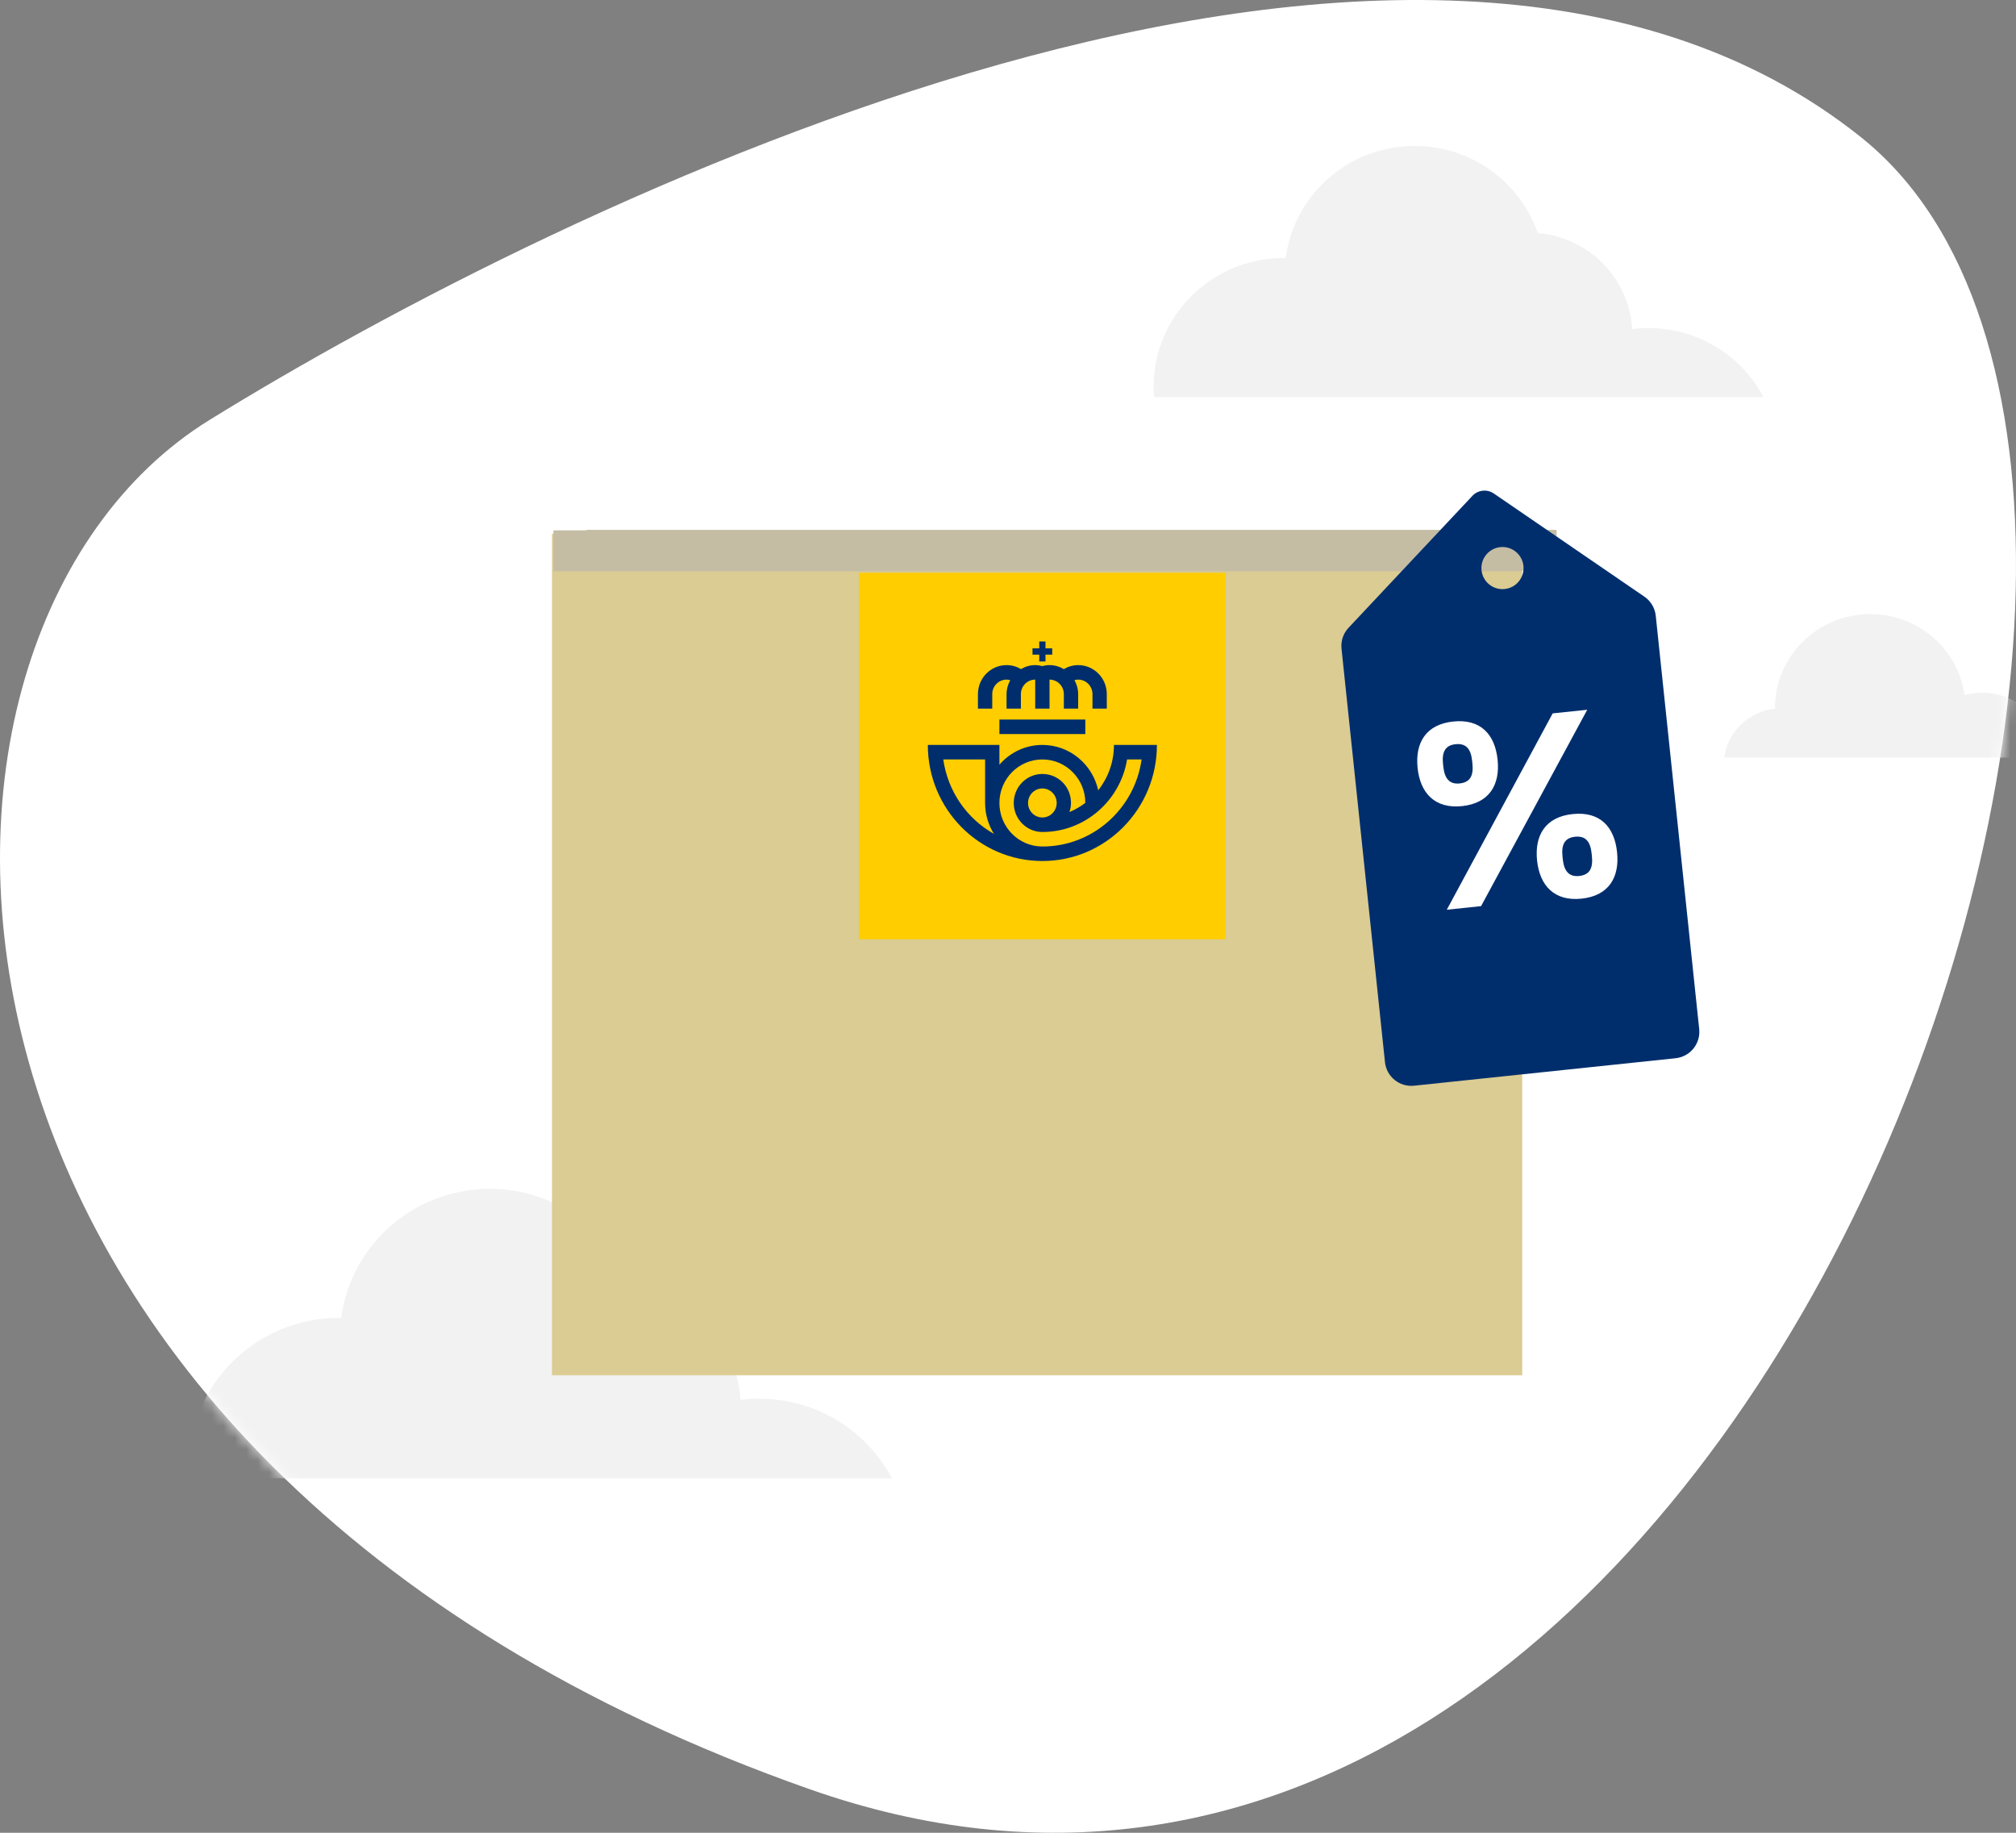 <?xml version="1.0" encoding="UTF-8"?>
<svg width="176px" height="160px" viewBox="0 0 176 160" version="1.1" xmlns="http://www.w3.org/2000/svg" xmlns:xlink="http://www.w3.org/1999/xlink">
    <rect x="0" y="0" width="176" height="160" fill="#808080" stroke="none"/>
    <title>atoms/img/ilustraciones/base/white/envíos_económicos</title>
    <defs>
        <path d="M18.276,36.671 C-12.193,55.507 -10.74,127.561 70.706,156.203 C152.151,184.845 201.301,43.037 162.48,11.989 C123.658,-19.059 48.744,17.836 18.276,36.671" id="path-1"></path>
    </defs>
    <g id="UI-KIT" stroke="none" stroke-width="1" fill="none" fill-rule="evenodd">
        <g id="Correos_web_UIkit_54_Illustrations" transform="translate(-64, -6552)">
            <g id="Group" transform="translate(64, 6544)">
                <g id="Group-13" transform="translate(0, 8)">
                    <g id="Fill-6-+-Fill-12-Mask">
                        <mask id="mask-2" fill="white">
                            <use xlink:href="#path-1"></use>
                        </mask>
                        <use id="Mask" fill="#FFFFFF" xlink:href="#path-1"></use>
                        <path d="M150.52,66.136 L178.703,66.136 C178.703,66.112 178.709,66.086 178.709,66.064 C178.709,62.976 176.172,60.472 173.04,60.472 C172.512,60.472 171.997,60.548 171.51,60.684 C170.957,56.69 167.482,53.608 163.274,53.608 C158.683,53.608 154.958,57.28 154.958,61.808 C154.958,61.824 154.961,61.842 154.961,61.862 C152.664,62.12 150.84,63.888 150.52,66.136" id="Fill-6" fill="#F3F2F2" mask="url(#mask-2)"></path>
                        <path d="M16.543,129.053 C16.513,128.706 16.494,128.358 16.494,128.004 C16.494,120.853 22.355,115.052 29.587,115.052 C29.651,115.052 29.719,115.06 29.787,115.06 C30.613,108.698 36.105,103.782 42.763,103.782 C48.511,103.782 53.388,107.444 55.146,112.542 C60.282,112.974 64.351,117.086 64.647,122.203 C65.177,122.14 65.722,122.103 66.267,122.103 C71.308,122.103 75.681,124.921 77.868,129.053 L16.543,129.053 Z" id="Fill-12" fill="#F3F2F2" mask="url(#mask-2)"></path>
                    </g>
                    <polygon id="Fill-3" fill="#C4BDA4" points="51.19 49.83 135.892 49.83 135.892 46.259 51.19 46.259"></polygon>
                    <path d="M100.756,34.667 C100.73,34.367 100.714,34.063 100.714,33.757 C100.714,27.553 105.798,22.521 112.073,22.521 C112.128,22.521 112.187,22.526 112.246,22.526 C112.963,17.007 117.728,12.742 123.504,12.742 C128.491,12.742 132.722,15.92 134.247,20.343 C138.703,20.717 142.233,24.285 142.49,28.725 C142.95,28.67 143.423,28.638 143.895,28.638 C148.269,28.638 152.063,31.083 153.961,34.667 L100.756,34.667 Z" id="Fill-5" fill="#F3F2F2"></path>
                    <polygon id="Fill-7" fill="#DACC92" points="48.19 120.06 132.892 120.06 132.892 46.594 48.19 46.594"></polygon>
                    <polygon id="Fill-8" fill="#FFCD00" points="75 82 107 82 107 50 75 50"></polygon>
                    <g id="atoms/ico/24px/ico_correos" transform="translate(81, 56)" fill="#002E6D">
                        <path d="M13.75,8.083 L10,8.083 L6.25,8.083 L6.25,7.45 L6.25,6.816 L10,6.816 L13.75,6.816 L13.75,7.45 L13.75,8.083 Z M11.25,14.099 C11.25,13.399 10.69,12.831 10,12.831 C9.309,12.831 8.75,13.399 8.75,14.099 C8.75,14.798 9.309,15.366 10,15.366 C10.69,15.366 11.25,14.798 11.25,14.099 L11.25,14.099 Z M10,17.9 C14.409,17.9 18.064,14.596 18.663,10.298 L17.397,10.298 C16.804,13.894 13.717,16.632 10,16.632 C8.619,16.632 7.502,15.498 7.502,14.099 C7.502,12.7 8.619,11.566 10,11.566 C11.381,11.566 12.5,12.666 12.5,14.099 C12.5,14.378 12.444,14.642 12.362,14.894 C12.861,14.687 13.324,14.414 13.75,14.091 C13.75,12 12.07,10.299 10,10.299 C7.929,10.299 6.25,12 6.25,14.099 C6.25,16.197 7.929,17.9 10,17.9 L10,17.9 Z M1.349,10.298 C1.746,13.099 3.424,15.476 5.771,16.793 C5.285,16.012 5,15.091 5,14.099 L5,14.099 L5,10.298 L1.349,10.298 Z M16.25,9.031 L20,9.031 C20,14.629 15.523,19.166 10,19.166 C4.478,19.166 0,14.629 0,9.031 L6.25,9.031 L6.25,10.756 C7.166,9.701 8.504,9.031 10,9.031 C12.385,9.031 14.377,10.725 14.876,12.99 C15.735,11.906 16.25,10.53 16.25,9.031 L16.25,9.031 Z M13.125,2.063 C14.505,2.063 15.625,3.197 15.625,4.596 L15.625,5.864 L14.375,5.864 L14.375,4.596 C14.375,3.897 13.815,3.33 13.125,3.33 C13.014,3.33 12.907,3.35 12.803,3.377 C13.002,3.741 13.125,4.152 13.125,4.596 L13.125,5.864 L11.875,5.864 L11.875,4.596 C11.875,3.897 11.315,3.33 10.625,3.33 L10.625,5.864 L9.375,5.864 L9.375,3.33 C8.684,3.33 8.125,3.897 8.125,4.596 L8.125,5.864 L6.875,5.864 L6.875,4.596 C6.875,4.152 6.998,3.741 7.197,3.378 C7.093,3.35 6.987,3.33 6.875,3.33 C6.184,3.33 5.625,3.897 5.625,4.596 L5.625,5.864 L4.375,5.864 L4.375,4.596 C4.375,3.197 5.494,2.063 6.875,2.063 C7.334,2.063 7.763,2.191 8.132,2.411 C8.499,2.196 8.92,2.063 9.375,2.063 C9.588,2.063 9.79,2.099 9.987,2.149 C10.191,2.095 10.404,2.063 10.625,2.063 C11.083,2.063 11.505,2.196 11.874,2.414 C12.243,2.196 12.668,2.063 13.125,2.063 L13.125,2.063 Z M10.273,0.597 L10.862,0.597 L10.862,1.15 L10.273,1.15 L10.273,1.746 L9.728,1.746 L9.728,1.15 L9.139,1.15 L9.139,0.597 L9.728,0.597 L9.728,-0 L10.273,-0 L10.273,0.597 Z" id="Fill-1"></path>
                    </g>
                    <polygon id="Fill-9" fill="#C4BDA4" points="48.312 49.871 132.892 49.871 132.892 46.3 48.312 46.3"></polygon>
                    <path d="M130.414,43.083 L143.558,52.088 C144.117,52.471 144.479,53.08 144.55,53.754 L148.343,89.841 C148.476,91.11 147.555,92.248 146.286,92.382 L123.451,94.781 C122.181,94.915 121.043,93.994 120.91,92.724 L117.116,56.627 C117.046,55.959 117.27,55.293 117.73,54.804 L128.544,43.286 C129.032,42.767 129.826,42.681 130.414,43.083 M130.977,47.764 C129.967,47.87 129.234,48.774 129.34,49.785 C129.447,50.795 130.352,51.527 131.361,51.422 C132.372,51.315 133.104,50.41 132.998,49.4 C132.892,48.391 131.987,47.657 130.977,47.764" id="Fill-10" fill="#002E6D"></path>
                    <path d="M127.638,70.373 C130.037,70.121 130.971,68.494 130.742,66.314 C130.51,64.112 129.261,62.736 126.862,62.989 C124.487,63.238 123.527,64.846 123.759,67.048 C123.988,69.227 125.263,70.623 127.638,70.373 L127.638,70.373 Z M129.3,79.104 L138.569,61.961 L135.552,62.277 L126.307,79.419 L129.3,79.104 Z M127.43,68.394 C126.527,68.488 126.11,67.948 126.003,66.925 L125.977,66.68 C125.869,65.657 126.167,65.063 127.07,64.969 C127.996,64.871 128.411,65.39 128.518,66.413 L128.544,66.657 C128.654,67.703 128.356,68.297 127.43,68.394 L127.43,68.394 Z M138.069,78.452 C140.468,78.2 141.401,76.573 141.172,74.394 C140.941,72.191 139.691,70.815 137.292,71.067 C134.917,71.317 133.958,72.925 134.189,75.127 C134.418,77.307 135.694,78.702 138.069,78.452 L138.069,78.452 Z M137.861,76.473 C136.958,76.567 136.541,76.026 136.433,75.004 L136.408,74.759 C136.3,73.735 136.598,73.143 137.501,73.048 C138.427,72.95 138.842,73.469 138.949,74.492 L138.975,74.736 C139.085,75.782 138.787,76.376 137.861,76.473 L137.861,76.473 Z" id="Fill-11" fill="#FFFFFF"></path>
                </g>
            </g>
        </g>
    </g>
</svg>